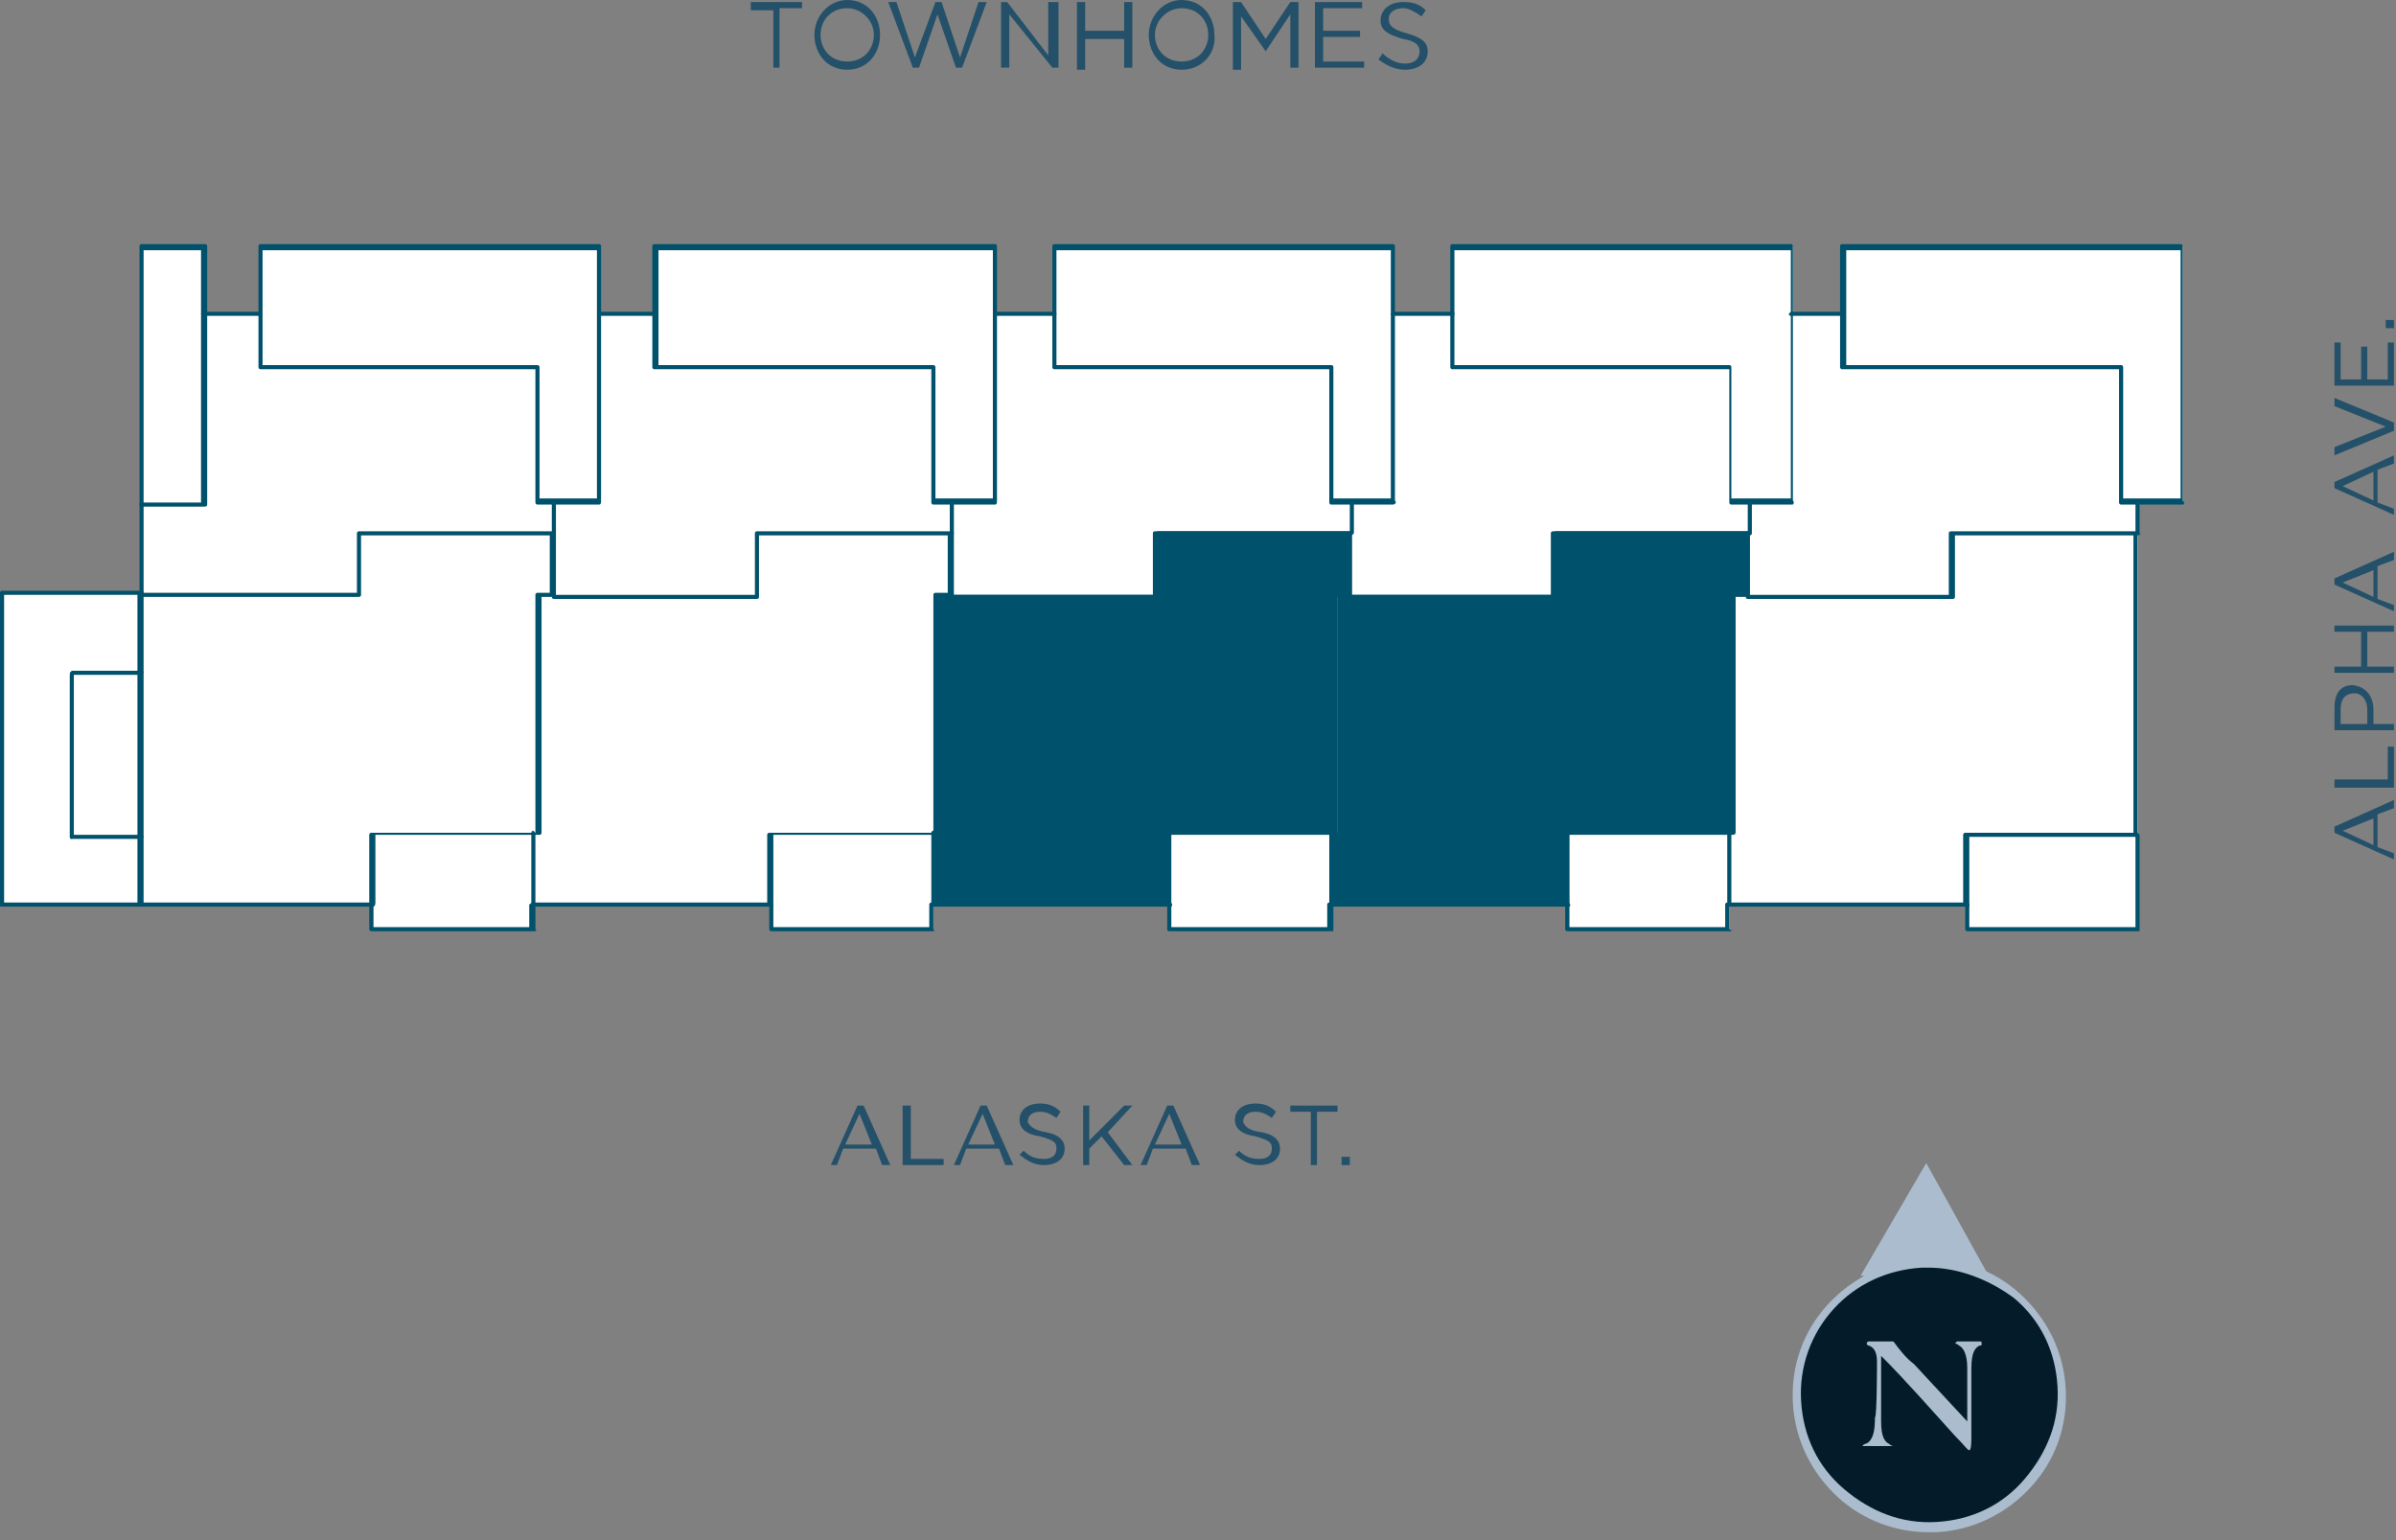 <?xml version="1.0" encoding="utf-8"?>
<!-- Generator: Adobe Illustrator 25.2.0, SVG Export Plug-In . SVG Version: 6.00 Build 0)  -->
<svg version="1.1" id="Layer_1" xmlns="http://www.w3.org/2000/svg" xmlns:xlink="http://www.w3.org/1999/xlink" x="0px" y="0px"
	 viewBox="0 0 116.8 75.1" style="enable-background:new 0 0 116.8 75.1;" xml:space="preserve">
<rect x="0" y="0" width="116.8" height="75.1" fill="#808080" stroke="none"/>
<style type="text/css">
	.st0{fill:#AABCCE;}
	.st1{fill:#041C2A;}
	.st2{enable-background:new    ;}
	.st3{clip-path:url(#SVGID_2_);}
	.st4{fill:#245169;}
	.st5{fill:#FFFFFF;}
	.st6{fill:#00516B;}
</style>
<g>
	<g>
		<g>
			<g>
				<polygon class="st0" points="93.9,56.7 90.7,62.2 97,62.3 				"/>
			</g>
			<g>
				<path class="st1" d="M94.1,61.6c3.6,0,6.4,2.9,6.3,6.5c0,3.6-2.9,6.4-6.5,6.3c-3.6,0-6.4-2.9-6.3-6.5
					C87.6,64.4,90.5,61.6,94.1,61.6"/>
			</g>
		</g>
		<g class="st2">
			<path class="st0" d="M91.5,66.4c0-0.4-0.1-0.7-0.4-0.8c0,0-0.1,0-0.1-0.1c0,0,0-0.1,0.1-0.1s0.4,0,0.6,0c0.2,0,0.4,0,0.6,0
				c0.3,0.4,0.6,0.8,1,1.1l2.6,2.8v-2.6c0-0.7-0.2-1-0.4-1.1c-0.1-0.1-0.2-0.1-0.2-0.1c0,0,0.1-0.1,0.1-0.1c0.1,0,0.5,0,0.6,0
				c0.2,0,0.4,0,0.5,0c0.1,0,0.1,0,0.1,0.1s0,0.1-0.1,0.1c-0.2,0.1-0.4,0.3-0.4,1.1v3.2c0,0.4,0,0.8-0.1,0.8h0
				c-0.1,0-0.2-0.2-0.7-0.7c-1-1.1-2.4-2.7-3.6-3.9v3.2c0,0.8,0.2,1,0.4,1.1c0.1,0.1,0.2,0.1,0.2,0.1c0,0,0,0-0.1,0
				c-0.1,0-0.3,0-0.6,0c-0.2,0-0.6,0-0.7,0c-0.1,0-0.1,0-0.1,0c0-0.1,0.2-0.1,0.3-0.2c0.2-0.2,0.3-0.5,0.3-1.2
				C91.5,69.1,91.5,66.4,91.5,66.4z"/>
		</g>
	</g>
	<g>
		<g>
			<g>
				<defs>
					
						<rect id="SVGID_1_" x="87.1" y="56.7" transform="matrix(0.999 -5.529833e-02 5.529833e-02 0.999 -3.49 5.29)" width="13.5" height="18"/>
				</defs>
				<clipPath id="SVGID_2_">
					<use xlink:href="#SVGID_1_"  style="overflow:visible;"/>
				</clipPath>
				<g class="st3">
					<path class="st0" d="M94,74.7c-1.6,0-3.2-0.6-4.4-1.7c-1.3-1.2-2.1-2.8-2.2-4.6c-0.1-1.8,0.5-3.5,1.7-4.8
						c1.2-1.3,2.8-2.1,4.6-2.2l0,0.2l0-0.2c1.8-0.1,3.5,0.5,4.8,1.7c1.3,1.2,2.1,2.8,2.2,4.6s-0.5,3.5-1.7,4.8
						c-1.2,1.3-2.8,2.1-4.6,2.2C94.2,74.7,94.1,74.7,94,74.7z M94,61.8c-0.1,0-0.2,0-0.3,0c-1.7,0.1-3.2,0.8-4.3,2
						c-1.1,1.2-1.7,2.8-1.6,4.5c0.1,1.7,0.8,3.2,2.1,4.3s2.8,1.7,4.5,1.6c1.7-0.1,3.2-0.8,4.3-2.1s1.7-2.8,1.6-4.5
						c-0.1-1.7-0.8-3.2-2.1-4.3C97,62.4,95.5,61.8,94,61.8z"/>
				</g>
			</g>
		</g>
	</g>
</g>
<g>
	<path class="st4" d="M38.1,3.3h-0.4V0.5h-1.1V0.1h2.5v0.3h-1.1V3.3z"/>
	<path class="st4" d="M41.3,3.4c-1,0-1.6-0.8-1.6-1.7s0.7-1.7,1.6-1.7c1,0,1.6,0.8,1.6,1.7C42.9,2.6,42.3,3.4,41.3,3.4z M41.3,0.4
		C40.5,0.4,40,1,40,1.7s0.5,1.3,1.3,1.3s1.3-0.6,1.3-1.3S42,0.4,41.3,0.4z"/>
	<path class="st4" d="M45.6,0.1h0.3l0.9,2.7l0.9-2.7h0.4l-1.2,3.2h-0.3l-0.9-2.6l-0.9,2.6h-0.3l-1.2-3.2h0.4l0.9,2.7L45.6,0.1z"/>
	<path class="st4" d="M51.2,0.1h0.4v3.2h-0.3l-2.1-2.6v2.6h-0.4V0.1h0.3l2,2.6V0.1z"/>
	<path class="st4" d="M52.9,1.9v1.5h-0.4V0.1h0.4v1.4h1.9V0.1h0.4v3.2h-0.4V1.9H52.9z"/>
	<path class="st4" d="M57.6,3.4c-1,0-1.6-0.8-1.6-1.7s0.7-1.7,1.6-1.7c1,0,1.6,0.8,1.6,1.7C59.3,2.6,58.6,3.4,57.6,3.4z M57.6,0.4
		c-0.7,0-1.3,0.6-1.3,1.3s0.5,1.3,1.3,1.3s1.3-0.6,1.3-1.3S58.4,0.4,57.6,0.4z"/>
	<path class="st4" d="M61.7,2.5L61.7,2.5l-1.2-1.7v2.6h-0.4V0.1h0.4l1.2,1.8l1.2-1.8h0.4v3.2h-0.4V0.7L61.7,2.5z"/>
	<path class="st4" d="M66.5,0.4h-2v1.1h1.8v0.3h-1.8V3h2v0.3h-2.4V0.1h2.3V0.4z"/>
	<path class="st4" d="M68.5,1.6c0.7,0.2,1.1,0.4,1.1,0.9c0,0.6-0.5,0.9-1.1,0.9c-0.5,0-0.9-0.2-1.3-0.5l0.2-0.3
		c0.3,0.3,0.7,0.5,1.1,0.5c0.4,0,0.7-0.2,0.7-0.6c0-0.3-0.2-0.5-0.8-0.6c-0.7-0.2-1.1-0.4-1.1-0.9c0-0.5,0.4-0.9,1.1-0.9
		c0.5,0,0.8,0.1,1.1,0.4l-0.2,0.3c-0.3-0.2-0.6-0.4-0.9-0.4c-0.4,0-0.7,0.2-0.7,0.5C67.7,1.2,67.8,1.4,68.5,1.6z"/>
</g>
<g>
	<path class="st4" d="M43.4,56.8h-0.4L42.7,56h-1.6l-0.3,0.8h-0.3l1.3-2.9h0.3L43.4,56.8z M41.9,54.3l-0.7,1.5h1.3L41.9,54.3z"/>
	<path class="st4" d="M44.1,53.9h0.3v2.6H46v0.3h-2V53.9z"/>
	<path class="st4" d="M49.4,56.8h-0.4L48.7,56h-1.6l-0.3,0.8h-0.3l1.3-2.9h0.3L49.4,56.8z M47.9,54.3l-0.7,1.5h1.3L47.9,54.3z"/>
	<path class="st4" d="M51,55.2c0.6,0.1,0.9,0.4,0.9,0.8c0,0.5-0.4,0.8-1,0.8c-0.5,0-0.8-0.2-1.2-0.5l0.2-0.2c0.3,0.3,0.6,0.4,1,0.4
		c0.4,0,0.6-0.2,0.6-0.5c0-0.3-0.1-0.4-0.8-0.6c-0.7-0.1-1-0.4-1-0.8c0-0.5,0.4-0.8,1-0.8c0.4,0,0.7,0.1,1,0.4l-0.2,0.3
		c-0.3-0.2-0.5-0.3-0.8-0.3c-0.4,0-0.6,0.2-0.6,0.5C50.2,54.9,50.4,55.1,51,55.2z"/>
	<path class="st4" d="M55.2,56.8h-0.4l-1.1-1.4L53.1,56v0.8h-0.3v-2.9h0.3v1.7l1.7-1.7h0.4l-1.2,1.3L55.2,56.8z"/>
	<path class="st4" d="M58.5,56.8h-0.4L57.8,56h-1.6l-0.3,0.8h-0.3l1.3-2.9h0.3L58.5,56.8z M57,54.3l-0.7,1.5h1.3L57,54.3z"/>
	<path class="st4" d="M61.5,55.2c0.6,0.1,0.9,0.4,0.9,0.8c0,0.5-0.4,0.8-1,0.8c-0.5,0-0.8-0.2-1.2-0.5l0.2-0.2
		c0.3,0.3,0.6,0.4,1,0.4c0.4,0,0.6-0.2,0.6-0.5c0-0.3-0.1-0.4-0.8-0.6c-0.7-0.1-1-0.4-1-0.8c0-0.5,0.4-0.8,1-0.8
		c0.4,0,0.7,0.1,1,0.4l-0.2,0.3c-0.3-0.2-0.5-0.3-0.8-0.3c-0.4,0-0.6,0.2-0.6,0.5C60.7,54.9,60.8,55.1,61.5,55.2z"/>
	<path class="st4" d="M64.2,56.8h-0.3v-2.6h-1v-0.3h2.3v0.3h-1V56.8z"/>
	<path class="st4" d="M65.4,56.8v-0.4h0.4v0.4H65.4z"/>
</g>
<g>
	<path class="st4" d="M116.7,39v0.4l-0.8,0.3v1.6l0.8,0.3v0.3l-2.9-1.3v-0.3L116.7,39z M114.2,40.5l1.5,0.7v-1.3L114.2,40.5z"/>
	<path class="st4" d="M113.8,38.3V38h2.6v-1.6h0.3v2H113.8z"/>
	<path class="st4" d="M115.7,34.6v0.7h1v0.3h-2.9v-1.1c0-0.7,0.3-1.1,0.9-1.1C115.4,33.5,115.7,34,115.7,34.6z M114.1,34.6v0.7h1.3
		v-0.7c0-0.5-0.3-0.8-0.6-0.8C114.3,33.8,114.1,34.1,114.1,34.6z"/>
	<path class="st4" d="M115.4,32.5h1.3v0.3h-2.9v-0.3h1.3v-1.7h-1.3v-0.3h2.9v0.3h-1.3V32.5z"/>
	<path class="st4" d="M116.7,26.9v0.4l-0.8,0.3v1.6l0.8,0.3v0.3l-2.9-1.3v-0.3L116.7,26.9z M114.2,28.4l1.5,0.7v-1.3L114.2,28.4z"/>
	<path class="st4" d="M116.7,22.2v0.4l-0.8,0.3v1.6l0.8,0.3v0.3l-2.9-1.3v-0.3L116.7,22.2z M114.2,23.7l1.5,0.7V23L114.2,23.7z"/>
	<path class="st4" d="M113.8,19.8v-0.4l2.9,1.2V21l-2.9,1.2v-0.4l2.5-1L113.8,19.8z"/>
	<path class="st4" d="M114.1,16.7v1.8h1v-1.6h0.3v1.6h1v-1.8h0.3v2.1h-2.9v-2.1H114.1z"/>
	<path class="st4" d="M116.7,16h-0.4v-0.4h0.4V16z"/>
</g>
<g>
	<g>
		<polygon class="st5" points="89.8,12 89.8,15.3 87.4,15.3 87.4,12 70.8,12 70.8,15.3 67.9,15.3 67.9,12 51.4,12 51.4,15.3 
			48.5,15.3 48.5,12 31.9,12 31.9,15.3 29.2,15.3 29.2,12 12.7,12 12.7,15.3 9.9,15.3 9.9,12 6.9,12 6.9,24.6 6.9,28.9 0.1,28.9 
			0.1,44.1 6.9,44.1 7.6,44.1 18.2,44.1 18.2,45.3 26,45.3 26,44.1 37.6,44.1 37.6,45.3 45.5,45.3 45.5,44.1 57,44.1 57,45.3 
			64.9,45.3 64.9,44.1 76.5,44.1 76.5,45.3 84.3,45.3 84.3,44.1 95.9,44.1 95.9,45.3 104.2,45.3 104.2,40.6 104.2,25.9 104.2,24.5 
			106.4,24.5 106.4,12 		"/>
	</g>
	<g>
		<polygon class="st5" points="104.2,25.9 104.2,40.6 95.9,40.6 95.9,44.1 84.3,44.1 84.3,40.6 84.6,40.6 84.6,29 85.3,29 95.2,29 
			95.2,25.9 		"/>
	</g>
	<g>
		<polygon class="st6" points="85.3,25.9 85.3,29 84.6,29 84.6,40.6 84.3,40.6 76.5,40.6 76.5,44.1 64.9,44.1 64.9,40.6 65.2,40.6 
			65.2,29 65.9,29 75.8,29 75.8,25.9 		"/>
	</g>
	<g>
		<polygon class="st6" points="65.9,25.9 65.9,29 65.2,29 65.2,40.6 64.9,40.6 57,40.6 57,44.1 45.5,44.1 45.5,40.6 45.7,40.6 
			45.7,29 46.4,29 56.4,29 56.4,25.9 		"/>
	</g>
	<g>
		<polygon class="st5" points="46.4,25.9 46.4,29 45.7,29 45.7,40.6 45.5,40.6 37.6,40.6 37.6,44.1 26,44.1 26,40.6 26.3,40.6 
			26.3,29 27,29 36.9,29 36.9,25.9 		"/>
	</g>
	<g>
		<polygon class="st5" points="27,25.9 27,29 26.3,29 26.3,40.6 26,40.6 18.2,40.6 18.2,44.1 7.6,44.1 6.9,44.1 6.9,40.7 6.9,32.8 
			6.9,28.9 17.5,28.9 17.5,25.9 		"/>
	</g>
	<g>
		<path class="st6" d="M104.2,26.1c-0.1,0-0.1-0.1-0.1-0.1v-1.5c0-0.1,0.1-0.1,0.1-0.1s0.1,0.1,0.1,0.1v1.5
			C104.4,26,104.3,26.1,104.2,26.1z"/>
	</g>
	<g>
		<path class="st6" d="M85.3,26.1c-0.1,0-0.1-0.1-0.1-0.1v-1.5c0-0.1,0.1-0.1,0.1-0.1s0.1,0.1,0.1,0.1v1.5
			C85.4,26,85.4,26.1,85.3,26.1z"/>
	</g>
	<g>
		<path class="st6" d="M65.9,26.1c-0.1,0-0.1-0.1-0.1-0.1v-1.5c0-0.1,0.1-0.1,0.1-0.1s0.1,0.1,0.1,0.1v1.5
			C66,26,65.9,26.1,65.9,26.1z"/>
	</g>
	<g>
		<path class="st6" d="M46.4,26.1c-0.1,0-0.1-0.1-0.1-0.1v-1.5c0-0.1,0.1-0.1,0.1-0.1s0.1,0.1,0.1,0.1v1.5
			C46.5,26,46.5,26.1,46.4,26.1z"/>
	</g>
	<g>
		<path class="st6" d="M27,26.1c-0.1,0-0.1-0.1-0.1-0.1v-1.5c0-0.1,0.1-0.1,0.1-0.1s0.1,0.1,0.1,0.1v1.5C27.1,26,27.1,26.1,27,26.1z
			"/>
	</g>
	<g>
		<path class="st6" d="M6.9,29c-0.1,0-0.1-0.1-0.1-0.1v-4.3c0-0.1,0.1-0.1,0.1-0.1S7,24.5,7,24.6v4.3C7,29,6.9,29,6.9,29z"/>
	</g>
	<g>
		<path class="st6" d="M12.7,15.4H9.9c-0.1,0-0.1-0.1-0.1-0.1s0.1-0.1,0.1-0.1h2.7c0.1,0,0.1,0.1,0.1,0.1S12.7,15.4,12.7,15.4z"/>
	</g>
	<g>
		<path class="st6" d="M31.9,15.4h-2.7c-0.1,0-0.1-0.1-0.1-0.1s0.1-0.1,0.1-0.1h2.7c0.1,0,0.1,0.1,0.1,0.1S32,15.4,31.9,15.4z"/>
	</g>
	<g>
		<path class="st6" d="M51.4,15.4h-2.9c-0.1,0-0.1-0.1-0.1-0.1s0.1-0.1,0.1-0.1h2.9c0.1,0,0.1,0.1,0.1,0.1S51.5,15.4,51.4,15.4z"/>
	</g>
	<g>
		<path class="st6" d="M70.8,15.4h-2.9c-0.1,0-0.1-0.1-0.1-0.1s0.1-0.1,0.1-0.1h2.9c0.1,0,0.1,0.1,0.1,0.1S70.9,15.4,70.8,15.4z"/>
	</g>
	<g>
		<path class="st6" d="M89.8,15.4h-2.5c-0.1,0-0.1-0.1-0.1-0.1s0.1-0.1,0.1-0.1h2.5c0.1,0,0.1,0.1,0.1,0.1S89.9,15.4,89.8,15.4z"/>
	</g>
	<g>
		<path class="st6" d="M26,45.4h-7.9c-0.1,0-0.1-0.1-0.1-0.1v-1.2c0-0.1,0.1-0.1,0.1-0.1s0.1,0.1,0.1,0.1v1.1h7.6v-1.1
			C25.9,44,26,44,26,44s0.1,0.1,0.1,0.1v1.2C26.2,45.4,26.1,45.4,26,45.4z"/>
	</g>
	<g>
		<path class="st6" d="M45.5,45.4h-7.9c-0.1,0-0.1-0.1-0.1-0.1v-1.2c0-0.1,0.1-0.1,0.1-0.1s0.1,0.1,0.1,0.1v1.1h7.6v-1.1
			c0-0.1,0.1-0.1,0.1-0.1s0.1,0.1,0.1,0.1v1.2C45.6,45.4,45.5,45.4,45.5,45.4z"/>
	</g>
	<g>
		<path class="st6" d="M64.9,45.4H57c-0.1,0-0.1-0.1-0.1-0.1v-1.2C56.9,44,57,44,57,44s0.1,0.1,0.1,0.1v1.1h7.6v-1.1
			c0-0.1,0.1-0.1,0.1-0.1S65,44,65,44.1v1.2C65,45.4,65,45.4,64.9,45.4z"/>
	</g>
	<g>
		<path class="st6" d="M84.3,45.4h-7.9c-0.1,0-0.1-0.1-0.1-0.1v-1.2c0-0.1,0.1-0.1,0.1-0.1s0.1,0.1,0.1,0.1v1.1h7.6v-1.1
			c0-0.1,0.1-0.1,0.1-0.1s0.1,0.1,0.1,0.1v1.2C84.5,45.4,84.4,45.4,84.3,45.4z"/>
	</g>
	<g>
		<path class="st6" d="M104.2,45.4h-8.3c-0.1,0-0.1-0.1-0.1-0.1v-1.2c0-0.1,0.1-0.1,0.1-0.1S96,44,96,44.1v1.1h8.1v-4.5
			c0-0.1,0.1-0.1,0.1-0.1s0.1,0.1,0.1,0.1v4.7C104.4,45.4,104.3,45.4,104.2,45.4z"/>
	</g>
	<g>
		<path class="st6" d="M48.5,24.6h-3c-0.1,0-0.1-0.1-0.1-0.1V18H31.9c-0.1,0-0.1-0.1-0.1-0.1V12c0-0.1,0.1-0.1,0.1-0.1h16.6
			c0.1,0,0.1,0.1,0.1,0.1v12.4C48.6,24.5,48.6,24.6,48.5,24.6z M45.6,24.3h2.8V12.2H32.1v5.6h13.4c0.1,0,0.1,0.1,0.1,0.1V24.3z"/>
	</g>
	<g>
		<path class="st6" d="M67.9,24.6h-3c-0.1,0-0.1-0.1-0.1-0.1V18H51.4c-0.1,0-0.1-0.1-0.1-0.1V12c0-0.1,0.1-0.1,0.1-0.1h16.5
			c0.1,0,0.1,0.1,0.1,0.1v12.4C68.1,24.5,68,24.6,67.9,24.6z M65,24.3h2.8V12.2H51.5v5.6h13.4c0.1,0,0.1,0.1,0.1,0.1V24.3z"/>
	</g>
	<g>
		<path class="st6" d="M87.4,24.6h-3c-0.1,0-0.1-0.1-0.1-0.1V18H70.8c-0.1,0-0.1-0.1-0.1-0.1V12c0-0.1,0.1-0.1,0.1-0.1h16.5
			c0.1,0,0.1,0.1,0.1,0.1v12.4C87.5,24.5,87.4,24.6,87.4,24.6z M84.5,24.3h2.8V12.2H70.9v5.6h13.4c0.1,0,0.1,0.1,0.1,0.1V24.3z"/>
	</g>
	<g>
		<path class="st6" d="M106.4,24.6h-3c-0.1,0-0.1-0.1-0.1-0.1V18H89.8c-0.1,0-0.1-0.1-0.1-0.1V12c0-0.1,0.1-0.1,0.1-0.1h16.5
			c0.1,0,0.1,0.1,0.1,0.1v12.4C106.5,24.5,106.5,24.6,106.4,24.6z M103.5,24.3h2.8V12.2H90v5.6h13.4c0.1,0,0.1,0.1,0.1,0.1V24.3z"/>
	</g>
	<g>
		<path class="st6" d="M29.2,24.6h-3c-0.1,0-0.1-0.1-0.1-0.1V18H12.7c-0.1,0-0.1-0.1-0.1-0.1V12c0-0.1,0.1-0.1,0.1-0.1h16.5
			c0.1,0,0.1,0.1,0.1,0.1v12.4C29.3,24.5,29.3,24.6,29.2,24.6z M26.3,24.3h2.8V12.2H12.8v5.6h13.4c0.1,0,0.1,0.1,0.1,0.1V24.3z"/>
	</g>
	<g>
		<path class="st6" d="M9.9,24.7H6.9c-0.1,0-0.1-0.1-0.1-0.1V12c0-0.1,0.1-0.1,0.1-0.1h3.1c0.1,0,0.1,0.1,0.1,0.1v12.6
			C10.1,24.7,10,24.7,9.9,24.7z M7,24.5h2.8V12.2H7V24.5z"/>
	</g>
	<g>
		<path class="st6" d="M6.9,32.9H3.5c-0.1,0-0.1-0.1-0.1-0.1s0.1-0.1,0.1-0.1h3.4c0.1,0,0.1,0.1,0.1,0.1S6.9,32.9,6.9,32.9z"/>
	</g>
	<g>
		<path class="st6" d="M6.9,40.9H3.5c-0.1,0-0.1-0.1-0.1-0.1s0.1-0.1,0.1-0.1h3.4c0.1,0,0.1,0.1,0.1,0.1S6.9,40.9,6.9,40.9z"/>
	</g>
	<g>
		<path class="st6" d="M95.9,44.2H84.3c-0.1,0-0.1-0.1-0.1-0.1v-3.5c0-0.1,0.1-0.1,0.1-0.1s0.1,0.1,0.1,0.1V44h11.3v-3.3
			c0-0.1,0.1-0.1,0.1-0.1h8.2V26.1h-8.7v3c0,0.1-0.1,0.1-0.1,0.1h-10c-0.1,0-0.1-0.1-0.1-0.1s0.1-0.1,0.1-0.1h9.8v-3
			c0-0.1,0.1-0.1,0.1-0.1h9c0.1,0,0.1,0.1,0.1,0.1v14.7c0,0.1-0.1,0.1-0.1,0.1H96v3.3C96,44.2,96,44.2,95.9,44.2z"/>
	</g>
	<g>
		<path class="st6" d="M76.5,44.2H64.9c-0.1,0-0.1-0.1-0.1-0.1v-3.5c0-0.1,0.1-0.1,0.1-0.1s0.1,0.1,0.1,0.1V44h11.3v-3.3
			c0-0.1,0.1-0.1,0.1-0.1h8V29c0-0.1,0.1-0.1,0.1-0.1h0.6v-2.8h-9.2v3c0,0.1-0.1,0.1-0.1,0.1h-10c-0.1,0-0.1-0.1-0.1-0.1
			s0.1-0.1,0.1-0.1h9.8v-3c0-0.1,0.1-0.1,0.1-0.1h9.5c0.1,0,0.1,0.1,0.1,0.1V29c0,0.1-0.1,0.1-0.1,0.1h-0.6v11.5
			c0,0.1-0.1,0.1-0.1,0.1h-8v3.3C76.6,44.2,76.5,44.2,76.5,44.2z"/>
	</g>
	<g>
		<path class="st6" d="M57,44.2H45.5c-0.1,0-0.1-0.1-0.1-0.1v-3.5c0-0.1,0.1-0.1,0.1-0.1s0.1,0.1,0.1,0.1V44h11.3v-3.3
			c0-0.1,0.1-0.1,0.1-0.1h8V29c0-0.1,0.1-0.1,0.1-0.1h0.6v-2.8h-9.2v3c0,0.1-0.1,0.1-0.1,0.1h-10c-0.1,0-0.1-0.1-0.1-0.1
			s0.1-0.1,0.1-0.1h9.8v-3c0-0.1,0.1-0.1,0.1-0.1h9.5c0.1,0,0.1,0.1,0.1,0.1V29c0,0.1-0.1,0.1-0.1,0.1h-0.6v11.5
			c0,0.1-0.1,0.1-0.1,0.1h-8v3.3C57.2,44.2,57.1,44.2,57,44.2z"/>
	</g>
	<g>
		<path class="st6" d="M37.6,44.2H26c-0.1,0-0.1-0.1-0.1-0.1v-3.5c0-0.1,0.1-0.1,0.1-0.1s0.1,0.1,0.1,0.1V44h11.3v-3.3
			c0-0.1,0.1-0.1,0.1-0.1h8V29c0-0.1,0.1-0.1,0.1-0.1h0.6v-2.8h-9.2v3c0,0.1-0.1,0.1-0.1,0.1H27c-0.1,0-0.1-0.1-0.1-0.1
			s0.1-0.1,0.1-0.1h9.8v-3c0-0.1,0.1-0.1,0.1-0.1h9.5c0.1,0,0.1,0.1,0.1,0.1V29c0,0.1-0.1,0.1-0.1,0.1h-0.6v11.5
			c0,0.1-0.1,0.1-0.1,0.1h-8v3.3C37.7,44.2,37.7,44.2,37.6,44.2z"/>
	</g>
	<g>
		<path class="st6" d="M18.2,44.2H6.9c-0.1,0-0.1-0.1-0.1-0.1S6.8,44,6.9,44H18v-3.3c0-0.1,0.1-0.1,0.1-0.1h8V29
			c0-0.1,0.1-0.1,0.1-0.1h0.6v-2.8h-9.2v2.9c0,0.1-0.1,0.1-0.1,0.1H6.9c-0.1,0-0.1-0.1-0.1-0.1s0.1-0.1,0.1-0.1h10.5v-2.9
			c0-0.1,0.1-0.1,0.1-0.1H27c0.1,0,0.1,0.1,0.1,0.1V29c0,0.1-0.1,0.1-0.1,0.1h-0.6v11.5c0,0.1-0.1,0.1-0.1,0.1h-8v3.3
			C18.3,44.2,18.2,44.2,18.2,44.2z"/>
	</g>
	<g>
		<path class="st6" d="M6.9,44.2H0.1C0,44.2,0,44.2,0,44.1V28.9c0-0.1,0.1-0.1,0.1-0.1h6.8c0.1,0,0.1,0.1,0.1,0.1v15.2
			C7,44.2,6.9,44.2,6.9,44.2z M0.2,44h6.5V29H0.2V44z"/>
	</g>
	<g>
		<path class="st6" d="M3.5,40.9c-0.1,0-0.1-0.1-0.1-0.1v-7.9c0-0.1,0.1-0.1,0.1-0.1s0.1,0.1,0.1,0.1v7.9
			C3.6,40.8,3.5,40.9,3.5,40.9z"/>
	</g>
</g>
</svg>
